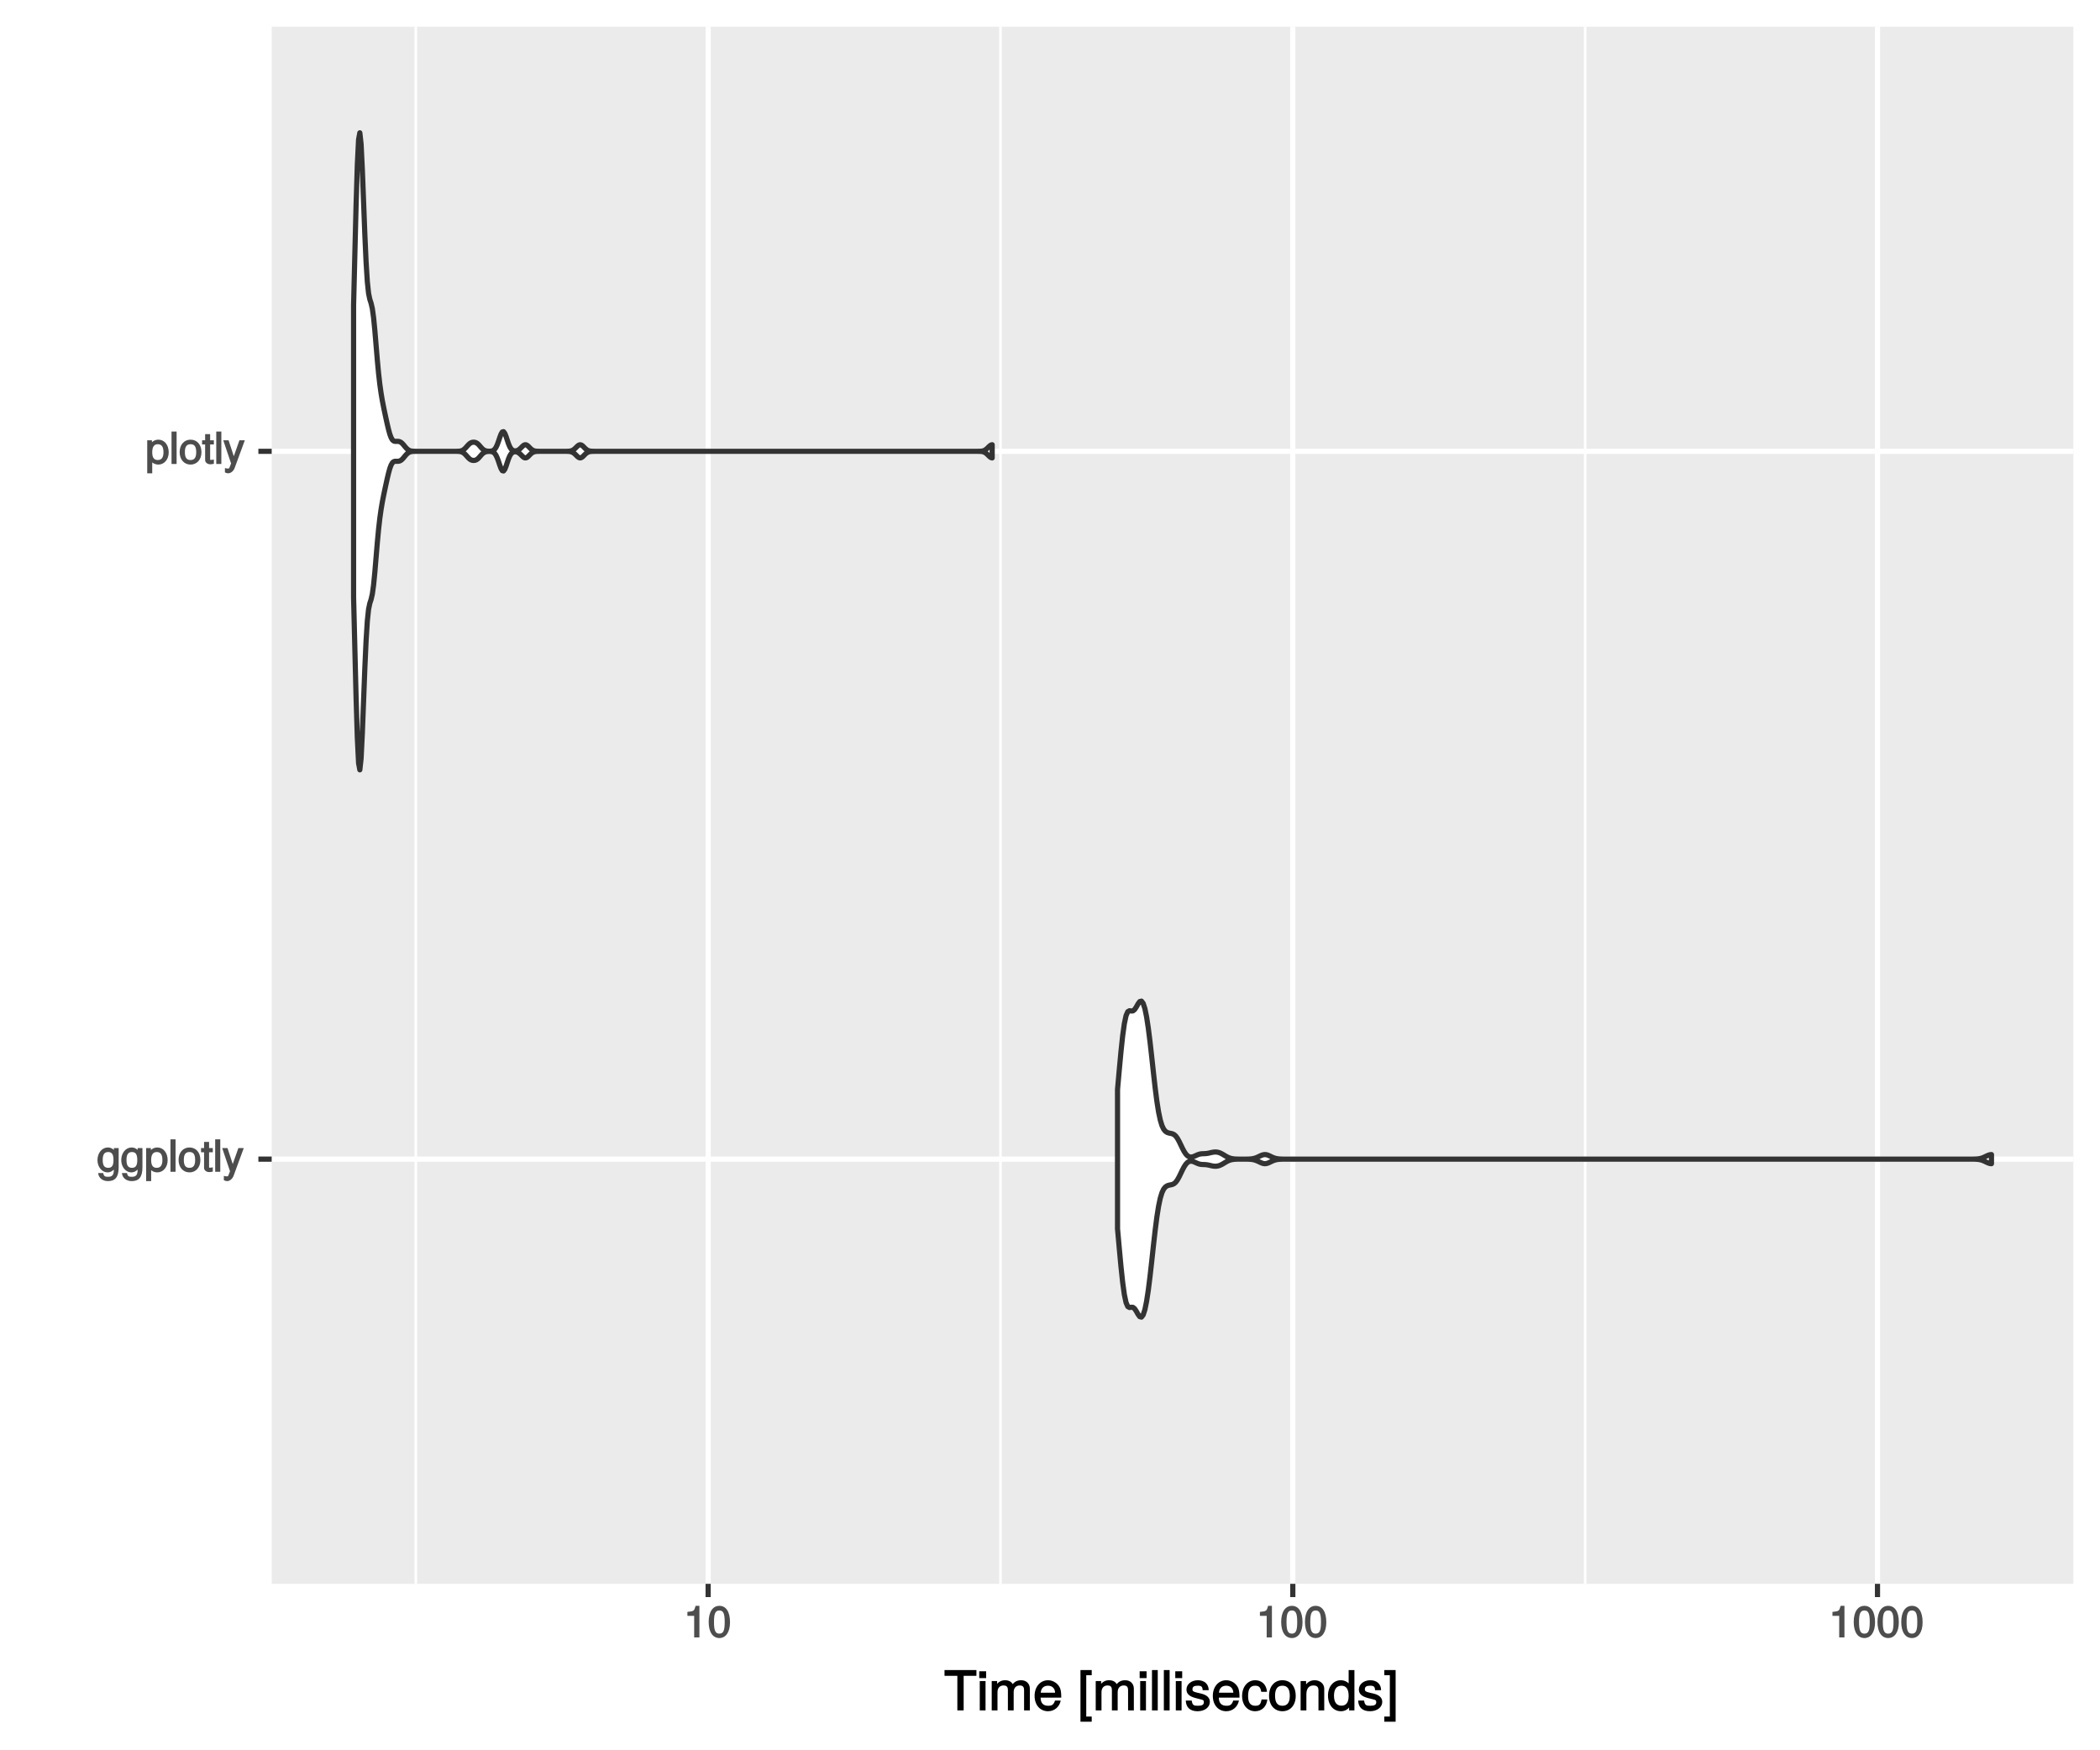<?xml version="1.0" encoding="UTF-8"?>
<svg xmlns="http://www.w3.org/2000/svg" xmlns:xlink="http://www.w3.org/1999/xlink" width="432pt" height="360pt" viewBox="0 0 432 360" version="1.1">
<defs>
<g>
<symbol overflow="visible" id="glyph0-0">
<path style="stroke:none;" d=""/>
</symbol>
<symbol overflow="visible" id="glyph0-1">
<path style="stroke:none;" d="M 4.453 -0.891 L 4.453 -4.875 L 3.469 -4.875 L 3.469 -4.078 L 3.734 -4.172 C 3.359 -4.719 2.812 -5 2.219 -5 C 1.047 -5 0.094 -3.891 0.094 -2.391 C 0.094 -0.938 1.078 0.125 2.156 0.125 C 2.734 0.125 3.25 -0.156 3.734 -0.734 L 3.469 -0.828 L 3.469 -0.516 C 3.469 0.703 3.125 1.031 2.266 1.031 C 1.688 1.031 1.391 0.953 1.281 0.266 L 0.234 0.266 C 0.328 1.266 1.156 1.922 2.25 1.922 C 3.688 1.922 4.453 1.141 4.453 -0.891 Z M 3.391 -2.406 C 3.391 -1.312 3.078 -0.812 2.312 -0.812 C 1.5 -0.812 1.172 -1.312 1.172 -2.438 C 1.172 -3.547 1.516 -4.062 2.297 -4.062 C 3.094 -4.062 3.391 -3.531 3.391 -2.406 Z M 3.391 -2.406 "/>
</symbol>
<symbol overflow="visible" id="glyph0-2">
<path style="stroke:none;" d="M 4.75 -2.391 C 4.75 -3.938 3.844 -5 2.625 -5 C 2 -5 1.375 -4.688 1.031 -4.141 L 1.297 -4.047 L 1.297 -4.875 L 0.328 -4.875 L 0.328 1.922 L 1.359 1.922 L 1.359 -0.688 L 1.094 -0.594 C 1.484 -0.109 2.031 0.125 2.625 0.125 C 3.812 0.125 4.75 -0.922 4.75 -2.391 Z M 3.672 -2.406 C 3.672 -1.359 3.297 -0.812 2.5 -0.812 C 1.719 -0.812 1.359 -1.312 1.359 -2.406 C 1.359 -3.484 1.719 -4.062 2.5 -4.062 C 3.312 -4.062 3.672 -3.516 3.672 -2.406 Z M 3.672 -2.406 "/>
</symbol>
<symbol overflow="visible" id="glyph0-3">
<path style="stroke:none;" d="M 1.484 -0.125 L 1.484 -6.672 L 0.438 -6.672 L 0.438 0 L 1.484 0 Z M 1.484 -0.125 "/>
</symbol>
<symbol overflow="visible" id="glyph0-4">
<path style="stroke:none;" d="M 4.641 -2.406 C 4.641 -4 3.719 -5 2.391 -5 C 1.094 -5 0.156 -3.984 0.156 -2.438 C 0.156 -0.891 1.094 0.125 2.406 0.125 C 3.688 0.125 4.641 -0.891 4.641 -2.406 Z M 3.562 -2.406 C 3.562 -1.328 3.203 -0.812 2.406 -0.812 C 1.578 -0.812 1.234 -1.312 1.234 -2.438 C 1.234 -3.547 1.578 -4.062 2.406 -4.062 C 3.234 -4.062 3.562 -3.547 3.562 -2.406 Z M 3.562 -2.406 "/>
</symbol>
<symbol overflow="visible" id="glyph0-5">
<path style="stroke:none;" d="M 2.391 -0.125 L 2.391 -0.922 C 2.141 -0.859 2.016 -0.844 1.875 -0.844 C 1.562 -0.844 1.625 -0.797 1.625 -1.125 L 1.625 -4.016 L 2.391 -4.016 L 2.391 -4.875 L 1.625 -4.875 L 1.625 -6.141 L 0.594 -6.141 L 0.594 -4.875 L -0.031 -4.875 L -0.031 -4.016 L 0.594 -4.016 L 0.594 -0.797 C 0.594 -0.328 1.062 0.062 1.641 0.062 C 1.812 0.062 1.984 0.047 2.391 -0.031 Z M 2.391 -0.125 "/>
</symbol>
<symbol overflow="visible" id="glyph0-6">
<path style="stroke:none;" d="M 4.203 -4.875 L 3.297 -4.875 L 1.984 -1.156 L 2.281 -1.156 L 1.062 -4.875 L -0.031 -4.875 L 1.578 -0.109 L 1.297 0.609 C 1.172 0.938 1.172 0.938 0.859 0.938 C 0.75 0.938 0.641 0.922 0.312 0.844 L 0.312 1.734 C 0.516 1.844 0.781 1.922 0.969 1.922 C 1.484 1.922 2.062 1.5 2.312 0.828 L 4.406 -4.875 Z M 4.203 -4.875 "/>
</symbol>
<symbol overflow="visible" id="glyph0-7">
<path style="stroke:none;" d="M 3.203 -0.125 L 3.203 -6.5 L 2.422 -6.5 C 2.109 -5.406 2.094 -5.406 0.734 -5.25 L 0.734 -4.438 L 2.125 -4.438 L 2.125 0 L 3.203 0 Z M 3.203 -0.125 "/>
</symbol>
<symbol overflow="visible" id="glyph0-8">
<path style="stroke:none;" d="M 4.609 -3.125 C 4.609 -5.297 3.781 -6.5 2.422 -6.5 C 1.078 -6.5 0.219 -5.281 0.219 -3.188 C 0.219 -1.078 1.078 0.125 2.422 0.125 C 3.734 0.125 4.609 -1.078 4.609 -3.125 Z M 3.516 -3.203 C 3.516 -1.438 3.266 -0.781 2.406 -0.781 C 1.578 -0.781 1.312 -1.469 1.312 -3.172 C 1.312 -4.875 1.578 -5.547 2.422 -5.547 C 3.25 -5.547 3.516 -4.875 3.516 -3.203 Z M 3.516 -3.203 "/>
</symbol>
<symbol overflow="visible" id="glyph1-0">
<path style="stroke:none;" d=""/>
</symbol>
<symbol overflow="visible" id="glyph1-1">
<path style="stroke:none;" d="M 6.656 -7.25 L 6.656 -8.297 L 0.094 -8.297 L 0.094 -7.109 L 2.734 -7.109 L 2.734 0 L 4.031 0 L 4.031 -7.109 L 6.656 -7.109 Z M 6.656 -7.25 "/>
</symbol>
<symbol overflow="visible" id="glyph1-2">
<path style="stroke:none;" d="M 1.812 -0.125 L 1.812 -6.031 L 0.625 -6.031 L 0.625 0 L 1.812 0 Z M 1.938 -6.766 L 1.938 -8.047 L 0.516 -8.047 L 0.516 -6.641 L 1.938 -6.641 Z M 1.938 -6.766 "/>
</symbol>
<symbol overflow="visible" id="glyph1-3">
<path style="stroke:none;" d="M 8.484 -0.125 L 8.484 -4.453 C 8.484 -5.484 7.781 -6.203 6.703 -6.203 C 5.938 -6.203 5.375 -5.922 4.953 -5.406 C 4.688 -5.891 4.141 -6.203 3.391 -6.203 C 2.625 -6.203 2.016 -5.875 1.516 -5.188 L 1.75 -5.078 L 1.75 -6.031 L 0.641 -6.031 L 0.641 0 L 1.828 0 L 1.828 -3.75 C 1.828 -4.594 2.297 -5.125 3.047 -5.125 C 3.734 -5.125 3.969 -4.844 3.969 -4.109 L 3.969 0 L 5.156 0 L 5.156 -3.75 C 5.156 -4.594 5.641 -5.125 6.391 -5.125 C 7.062 -5.125 7.297 -4.828 7.297 -4.109 L 7.297 0 L 8.484 0 Z M 8.484 -0.125 "/>
</symbol>
<symbol overflow="visible" id="glyph1-4">
<path style="stroke:none;" d="M 5.781 -2.75 C 5.781 -3.594 5.703 -4.109 5.547 -4.547 C 5.172 -5.484 4.156 -6.203 3.078 -6.203 C 1.469 -6.203 0.297 -4.875 0.297 -2.984 C 0.297 -1.094 1.438 0.172 3.062 0.172 C 4.375 0.172 5.422 -0.719 5.672 -2.031 L 4.5 -2.031 C 4.203 -1.125 3.828 -0.953 3.094 -0.953 C 2.141 -0.953 1.547 -1.438 1.531 -2.625 L 5.781 -2.625 Z M 4.75 -3.469 C 4.75 -3.469 4.562 -3.625 4.578 -3.641 L 1.562 -3.641 C 1.625 -4.516 2.141 -5.078 3.062 -5.078 C 3.969 -5.078 4.516 -4.469 4.516 -3.562 Z M 4.75 -3.469 "/>
</symbol>
<symbol overflow="visible" id="glyph1-5">
<path style="stroke:none;" d=""/>
</symbol>
<symbol overflow="visible" id="glyph1-6">
<path style="stroke:none;" d="M 2.875 2.203 L 2.875 1.266 L 1.75 1.266 L 1.75 -7.234 L 2.875 -7.234 L 2.875 -8.297 L 0.562 -8.297 L 0.562 2.328 L 2.875 2.328 Z M 2.875 2.203 "/>
</symbol>
<symbol overflow="visible" id="glyph1-7">
<path style="stroke:none;" d="M 1.797 -0.125 L 1.797 -8.297 L 0.609 -8.297 L 0.609 0 L 1.797 0 Z M 1.797 -0.125 "/>
</symbol>
<symbol overflow="visible" id="glyph1-8">
<path style="stroke:none;" d="M 5.188 -1.75 C 5.188 -2.609 4.562 -3.172 3.422 -3.453 L 2.547 -3.656 C 1.797 -3.844 1.609 -3.938 1.609 -4.344 C 1.609 -4.875 1.953 -5.078 2.688 -5.078 C 3.438 -5.078 3.688 -4.891 3.703 -4.156 L 4.953 -4.156 C 4.938 -5.422 4.062 -6.203 2.734 -6.203 C 1.391 -6.203 0.375 -5.375 0.375 -4.297 C 0.375 -3.406 0.984 -2.844 2.344 -2.516 L 3.203 -2.297 C 3.844 -2.141 3.953 -2.094 3.953 -1.672 C 3.953 -1.141 3.547 -0.953 2.75 -0.953 C 1.922 -0.953 1.594 -1.016 1.453 -2.031 L 0.234 -2.031 C 0.281 -0.562 1.172 0.172 2.672 0.172 C 4.125 0.172 5.188 -0.641 5.188 -1.75 Z M 5.188 -1.75 "/>
</symbol>
<symbol overflow="visible" id="glyph1-9">
<path style="stroke:none;" d="M 5.25 -2.25 L 4.203 -2.25 C 4.031 -1.188 3.703 -0.953 2.922 -0.953 C 1.906 -0.953 1.438 -1.594 1.438 -2.953 C 1.438 -4.406 1.891 -5.078 2.891 -5.078 C 3.656 -5.078 4 -4.766 4.141 -3.828 L 5.328 -3.828 C 5.203 -5.375 4.188 -6.203 2.906 -6.203 C 1.359 -6.203 0.203 -4.875 0.203 -2.953 C 0.203 -1.094 1.328 0.172 2.891 0.172 C 4.266 0.172 5.266 -0.797 5.391 -2.25 Z M 5.25 -2.25 "/>
</symbol>
<symbol overflow="visible" id="glyph1-10">
<path style="stroke:none;" d="M 5.734 -2.969 C 5.734 -4.969 4.656 -6.203 2.984 -6.203 C 1.375 -6.203 0.25 -4.953 0.25 -3.016 C 0.25 -1.078 1.359 0.172 3 0.172 C 4.625 0.172 5.734 -1.078 5.734 -2.969 Z M 4.516 -2.984 C 4.516 -1.625 4.016 -0.953 3 -0.953 C 1.984 -0.953 1.484 -1.609 1.484 -3.016 C 1.484 -4.406 1.984 -5.078 3 -5.078 C 4.031 -5.078 4.516 -4.406 4.516 -2.984 Z M 4.516 -2.984 "/>
</symbol>
<symbol overflow="visible" id="glyph1-11">
<path style="stroke:none;" d="M 5.484 -0.125 L 5.484 -4.484 C 5.484 -5.438 4.641 -6.203 3.531 -6.203 C 2.672 -6.203 2.031 -5.828 1.516 -5.031 L 1.75 -4.922 L 1.75 -6.031 L 0.625 -6.031 L 0.625 0 L 1.812 0 L 1.812 -3.312 C 1.812 -4.484 2.328 -5.125 3.25 -5.125 C 3.984 -5.125 4.297 -4.812 4.297 -4.125 L 4.297 0 L 5.484 0 Z M 5.484 -0.125 "/>
</symbol>
<symbol overflow="visible" id="glyph1-12">
<path style="stroke:none;" d="M 5.578 -0.125 L 5.578 -8.297 L 4.391 -8.297 L 4.391 -5.172 L 4.625 -5.266 C 4.234 -5.859 3.531 -6.203 2.766 -6.203 C 1.266 -6.203 0.141 -4.906 0.141 -3.062 C 0.141 -1.125 1.25 0.172 2.797 0.172 C 3.594 0.172 4.219 -0.172 4.719 -0.875 L 4.484 -0.984 L 4.484 0 L 5.578 0 Z M 4.391 -2.984 C 4.391 -1.656 3.891 -0.969 2.922 -0.969 C 1.906 -0.969 1.375 -1.672 1.375 -3.016 C 1.375 -4.359 1.906 -5.078 2.922 -5.078 C 3.906 -5.078 4.391 -4.328 4.391 -2.984 Z M 4.391 -2.984 "/>
</symbol>
<symbol overflow="visible" id="glyph1-13">
<path style="stroke:none;" d="M 2.438 2.203 L 2.438 -8.297 L 0.109 -8.297 L 0.109 -7.234 L 1.25 -7.234 L 1.25 1.266 L 0.109 1.266 L 0.109 2.328 L 2.438 2.328 Z M 2.438 2.203 "/>
</symbol>
</g>
<clipPath id="clip1">
  <path d="M 55.891 5.48 L 427 5.48 L 427 326 L 55.891 326 Z M 55.891 5.48 "/>
</clipPath>
<clipPath id="clip2">
  <path d="M 85 5.48 L 86 5.48 L 86 326.758 L 85 326.758 Z M 85 5.48 "/>
</clipPath>
<clipPath id="clip3">
  <path d="M 205 5.48 L 207 5.48 L 207 326.758 L 205 326.758 Z M 205 5.48 "/>
</clipPath>
<clipPath id="clip4">
  <path d="M 325 5.48 L 327 5.48 L 327 326.758 L 325 326.758 Z M 325 5.48 "/>
</clipPath>
<clipPath id="clip5">
  <path d="M 55.891 237 L 427.52 237 L 427.52 239 L 55.891 239 Z M 55.891 237 "/>
</clipPath>
<clipPath id="clip6">
  <path d="M 55.891 92 L 427.52 92 L 427.52 94 L 55.891 94 Z M 55.891 92 "/>
</clipPath>
<clipPath id="clip7">
  <path d="M 145 5.48 L 147 5.48 L 147 326.758 L 145 326.758 Z M 145 5.48 "/>
</clipPath>
<clipPath id="clip8">
  <path d="M 265 5.48 L 267 5.48 L 267 326.758 L 265 326.758 Z M 265 5.48 "/>
</clipPath>
<clipPath id="clip9">
  <path d="M 385 5.48 L 387 5.48 L 387 326.758 L 385 326.758 Z M 385 5.48 "/>
</clipPath>
</defs>
<g id="surface2">
<rect x="0" y="0" width="432" height="360" style="fill:rgb(100%,100%,100%);fill-opacity:1;stroke:none;"/>
<rect x="0" y="0" width="432" height="360" style="fill:rgb(100%,100%,100%);fill-opacity:1;stroke:none;"/>
<path style="fill:none;stroke-width:1.067;stroke-linecap:round;stroke-linejoin:round;stroke:rgb(100%,100%,100%);stroke-opacity:1;stroke-miterlimit:10;" d="M 0 360 L 432 360 L 432 0 L 0 0 Z M 0 360 "/>
<g clip-path="url(#clip1)" clip-rule="nonzero">
<path style=" stroke:none;fill-rule:nonzero;fill:rgb(92.157%,92.157%,92.157%);fill-opacity:1;" d="M 55.891 325.758 L 426.52 325.758 L 426.52 5.48 L 55.891 5.48 Z M 55.891 325.758 "/>
</g>
<g clip-path="url(#clip2)" clip-rule="nonzero">
<path style="fill:none;stroke-width:0.533;stroke-linecap:butt;stroke-linejoin:round;stroke:rgb(100%,100%,100%);stroke-opacity:1;stroke-miterlimit:10;" d="M 85.535 325.758 L 85.535 5.48 "/>
</g>
<g clip-path="url(#clip3)" clip-rule="nonzero">
<path style="fill:none;stroke-width:0.533;stroke-linecap:butt;stroke-linejoin:round;stroke:rgb(100%,100%,100%);stroke-opacity:1;stroke-miterlimit:10;" d="M 205.812 325.758 L 205.812 5.48 "/>
</g>
<g clip-path="url(#clip4)" clip-rule="nonzero">
<path style="fill:none;stroke-width:0.533;stroke-linecap:butt;stroke-linejoin:round;stroke:rgb(100%,100%,100%);stroke-opacity:1;stroke-miterlimit:10;" d="M 326.09 325.758 L 326.09 5.48 "/>
</g>
<g clip-path="url(#clip5)" clip-rule="nonzero">
<path style="fill:none;stroke-width:1.067;stroke-linecap:butt;stroke-linejoin:round;stroke:rgb(100%,100%,100%);stroke-opacity:1;stroke-miterlimit:10;" d="M 55.891 238.41 L 426.52 238.41 "/>
</g>
<g clip-path="url(#clip6)" clip-rule="nonzero">
<path style="fill:none;stroke-width:1.067;stroke-linecap:butt;stroke-linejoin:round;stroke:rgb(100%,100%,100%);stroke-opacity:1;stroke-miterlimit:10;" d="M 55.891 92.828 L 426.52 92.828 "/>
</g>
<g clip-path="url(#clip7)" clip-rule="nonzero">
<path style="fill:none;stroke-width:1.067;stroke-linecap:butt;stroke-linejoin:round;stroke:rgb(100%,100%,100%);stroke-opacity:1;stroke-miterlimit:10;" d="M 145.676 325.758 L 145.676 5.48 "/>
</g>
<g clip-path="url(#clip8)" clip-rule="nonzero">
<path style="fill:none;stroke-width:1.067;stroke-linecap:butt;stroke-linejoin:round;stroke:rgb(100%,100%,100%);stroke-opacity:1;stroke-miterlimit:10;" d="M 265.949 325.758 L 265.949 5.48 "/>
</g>
<g clip-path="url(#clip9)" clip-rule="nonzero">
<path style="fill:none;stroke-width:1.067;stroke-linecap:butt;stroke-linejoin:round;stroke:rgb(100%,100%,100%);stroke-opacity:1;stroke-miterlimit:10;" d="M 386.227 325.758 L 386.227 5.48 "/>
</g>
<path style="fill-rule:nonzero;fill:rgb(100%,100%,100%);fill-opacity:1;stroke-width:1.067;stroke-linecap:round;stroke-linejoin:round;stroke:rgb(20%,20%,20%);stroke-opacity:1;stroke-miterlimit:10;" d="M 229.891 252.734 L 230.242 256.656 L 230.594 260.445 L 230.945 263.746 L 231.297 266.281 L 231.648 267.922 L 232 268.73 L 232.352 268.93 L 232.703 268.875 L 233.055 268.895 L 233.406 269.168 L 233.758 269.699 L 234.109 270.328 L 234.461 270.809 L 234.816 270.902 L 235.168 270.449 L 235.52 269.367 L 235.871 267.652 L 236.223 265.355 L 236.574 262.562 L 236.926 259.441 L 237.277 256.203 L 237.629 253.098 L 237.98 250.352 L 238.332 248.121 L 238.684 246.449 L 239.035 245.301 L 239.387 244.566 L 239.738 244.137 L 240.094 243.898 L 240.445 243.777 L 240.797 243.707 L 241.148 243.629 L 241.5 243.469 L 241.852 243.168 L 242.203 242.695 L 242.555 242.066 L 242.906 241.344 L 243.258 240.609 L 243.609 239.953 L 243.961 239.43 L 244.312 239.07 L 244.664 238.875 L 245.016 238.824 L 245.371 238.883 L 245.723 239.012 L 246.074 239.176 L 246.426 239.328 L 246.777 239.441 L 247.129 239.5 L 247.48 239.52 L 247.832 239.531 L 248.184 239.559 L 248.535 239.617 L 248.887 239.695 L 249.238 239.777 L 249.59 239.844 L 249.941 239.875 L 250.297 239.859 L 250.648 239.793 L 251 239.672 L 251.352 239.504 L 251.703 239.301 L 252.055 239.086 L 252.406 238.883 L 252.758 238.715 L 253.109 238.59 L 253.461 238.508 L 253.812 238.457 L 254.164 238.43 L 254.516 238.418 L 255.219 238.41 L 256.277 238.41 L 256.629 238.418 L 256.98 238.43 L 257.332 238.453 L 257.684 238.5 L 258.035 238.574 L 258.387 238.688 L 258.738 238.832 L 259.09 239 L 259.441 239.164 L 259.793 239.293 L 260.145 239.352 L 260.496 239.324 L 260.852 239.219 L 261.203 239.062 L 261.555 238.891 L 261.906 238.73 L 262.258 238.605 L 262.609 238.52 L 262.961 238.465 L 263.312 238.438 L 263.664 238.422 L 264.016 238.414 L 264.367 238.41 L 405.453 238.41 L 406.156 238.418 L 406.508 238.434 L 406.859 238.457 L 407.211 238.508 L 407.562 238.586 L 407.914 238.707 L 408.266 238.859 L 408.617 239.031 L 408.969 239.191 L 409.32 239.309 L 409.672 239.348 L 409.672 237.469 L 409.32 237.512 L 408.969 237.625 L 408.617 237.785 L 408.266 237.957 L 407.914 238.113 L 407.562 238.23 L 407.211 238.312 L 406.859 238.359 L 406.508 238.387 L 406.156 238.398 L 405.805 238.406 L 405.453 238.406 L 405.102 238.41 L 264.719 238.41 L 264.367 238.406 L 264.016 238.406 L 263.664 238.398 L 263.312 238.383 L 262.961 238.352 L 262.609 238.297 L 262.258 238.211 L 261.906 238.086 L 261.555 237.93 L 261.203 237.754 L 260.852 237.598 L 260.496 237.492 L 260.145 237.469 L 259.793 237.527 L 259.441 237.652 L 259.09 237.816 L 258.738 237.984 L 258.387 238.133 L 258.035 238.242 L 257.684 238.32 L 257.332 238.363 L 256.98 238.391 L 256.629 238.402 L 256.277 238.406 L 255.926 238.406 L 255.574 238.41 L 255.219 238.406 L 254.867 238.406 L 254.516 238.398 L 254.164 238.387 L 253.812 238.359 L 253.461 238.309 L 253.109 238.227 L 252.758 238.102 L 252.406 237.934 L 252.055 237.734 L 251.703 237.52 L 251.352 237.316 L 251 237.145 L 250.648 237.023 L 250.297 236.957 L 249.941 236.941 L 249.59 236.977 L 249.238 237.039 L 248.887 237.125 L 248.535 237.203 L 248.184 237.258 L 247.832 237.285 L 247.48 237.297 L 247.129 237.316 L 246.777 237.375 L 246.426 237.488 L 246.074 237.645 L 245.723 237.805 L 245.371 237.934 L 245.016 237.992 L 244.664 237.941 L 244.312 237.746 L 243.961 237.391 L 243.609 236.867 L 243.258 236.207 L 242.906 235.473 L 242.555 234.75 L 242.203 234.121 L 241.852 233.648 L 241.5 233.348 L 241.148 233.188 L 240.797 233.109 L 240.445 233.039 L 240.094 232.918 L 239.738 232.68 L 239.387 232.25 L 239.035 231.516 L 238.684 230.367 L 238.332 228.699 L 237.98 226.465 L 237.629 223.719 L 237.277 220.613 L 236.926 217.375 L 236.574 214.254 L 236.223 211.465 L 235.871 209.164 L 235.52 207.449 L 235.168 206.371 L 234.816 205.914 L 234.461 206.008 L 234.109 206.488 L 233.758 207.117 L 233.406 207.648 L 233.055 207.922 L 232.703 207.941 L 232.352 207.887 L 232 208.086 L 231.648 208.895 L 231.297 210.535 L 230.945 213.07 L 230.594 216.371 L 230.242 220.164 L 229.891 224.086 Z M 229.891 252.734 "/>
<path style="fill-rule:nonzero;fill:rgb(100%,100%,100%);fill-opacity:1;stroke-width:1.067;stroke-linecap:round;stroke-linejoin:round;stroke:rgb(20%,20%,20%);stroke-opacity:1;stroke-miterlimit:10;" d="M 72.738 122.863 L 72.996 133.277 L 73.25 143.414 L 73.508 151.746 L 73.766 156.957 L 74.023 158.34 L 74.281 156.008 L 74.535 150.84 L 74.793 144.188 L 75.051 137.457 L 75.309 131.77 L 75.566 127.719 L 75.82 125.316 L 76.078 124.086 L 76.336 123.297 L 76.594 122.188 L 76.852 120.324 L 77.109 117.715 L 77.363 114.668 L 77.621 111.605 L 77.879 108.863 L 78.137 106.59 L 78.395 104.762 L 78.648 103.262 L 78.906 101.945 L 79.164 100.711 L 79.422 99.512 L 79.68 98.352 L 79.938 97.277 L 80.191 96.359 L 80.449 95.664 L 80.707 95.207 L 80.965 94.969 L 81.223 94.883 L 81.477 94.875 L 81.734 94.883 L 81.992 94.867 L 82.25 94.801 L 82.508 94.66 L 82.762 94.441 L 83.02 94.156 L 83.277 93.84 L 83.535 93.539 L 83.793 93.281 L 84.051 93.094 L 84.305 92.969 L 84.562 92.895 L 84.82 92.855 L 85.078 92.84 L 85.336 92.832 L 85.59 92.828 L 93.816 92.828 L 94.074 92.832 L 94.332 92.844 L 94.59 92.867 L 94.848 92.918 L 95.102 93.008 L 95.359 93.156 L 95.617 93.371 L 95.875 93.637 L 96.133 93.93 L 96.391 94.211 L 96.645 94.438 L 96.902 94.594 L 97.16 94.676 L 97.418 94.703 L 97.676 94.684 L 97.93 94.602 L 98.188 94.449 L 98.445 94.223 L 98.703 93.934 L 98.961 93.629 L 99.215 93.359 L 99.473 93.148 L 99.73 93.004 L 99.988 92.914 L 100.246 92.867 L 100.504 92.848 L 100.758 92.848 L 101.016 92.867 L 101.273 92.926 L 101.531 93.047 L 101.789 93.277 L 102.043 93.656 L 102.301 94.211 L 102.559 94.918 L 102.816 95.691 L 103.074 96.375 L 103.332 96.809 L 103.586 96.867 L 103.844 96.531 L 104.102 95.891 L 104.359 95.105 L 104.617 94.355 L 104.871 93.758 L 105.129 93.34 L 105.387 93.09 L 105.645 92.957 L 105.902 92.91 L 106.156 92.922 L 106.414 92.992 L 106.672 93.121 L 106.93 93.316 L 107.188 93.559 L 107.445 93.82 L 107.699 94.047 L 107.957 94.176 L 108.215 94.176 L 108.473 94.043 L 108.73 93.816 L 108.984 93.551 L 109.242 93.301 L 109.5 93.109 L 109.758 92.977 L 110.016 92.898 L 110.27 92.859 L 110.527 92.84 L 110.785 92.832 L 111.043 92.828 L 116.441 92.828 L 116.699 92.832 L 116.957 92.844 L 117.211 92.867 L 117.469 92.918 L 117.727 93.008 L 117.984 93.152 L 118.242 93.355 L 118.496 93.605 L 118.754 93.863 L 119.012 94.07 L 119.27 94.18 L 119.527 94.152 L 119.785 94.004 L 120.039 93.77 L 120.297 93.504 L 120.555 93.266 L 120.812 93.082 L 121.07 92.961 L 121.324 92.891 L 121.582 92.855 L 121.84 92.84 L 122.098 92.832 L 122.355 92.828 L 201.023 92.828 L 201.277 92.832 L 201.535 92.836 L 201.793 92.848 L 202.051 92.879 L 202.309 92.941 L 202.562 93.047 L 202.82 93.211 L 203.078 93.43 L 203.336 93.688 L 203.594 93.934 L 203.848 94.117 L 204.105 94.184 L 204.105 91.473 L 203.848 91.539 L 203.594 91.723 L 203.336 91.969 L 203.078 92.227 L 202.82 92.445 L 202.562 92.609 L 202.309 92.715 L 202.051 92.777 L 201.793 92.809 L 201.535 92.82 L 201.277 92.824 L 201.023 92.828 L 122.355 92.828 L 122.098 92.824 L 121.84 92.816 L 121.582 92.801 L 121.324 92.766 L 121.07 92.695 L 120.812 92.574 L 120.555 92.391 L 120.297 92.152 L 120.039 91.887 L 119.785 91.652 L 119.527 91.504 L 119.27 91.477 L 119.012 91.586 L 118.754 91.793 L 118.496 92.051 L 118.242 92.297 L 117.984 92.504 L 117.727 92.648 L 117.469 92.738 L 117.211 92.789 L 116.957 92.812 L 116.699 92.824 L 116.441 92.828 L 111.043 92.828 L 110.785 92.824 L 110.527 92.816 L 110.27 92.797 L 110.016 92.758 L 109.758 92.68 L 109.5 92.547 L 109.242 92.355 L 108.984 92.105 L 108.73 91.84 L 108.473 91.613 L 108.215 91.48 L 107.957 91.48 L 107.699 91.609 L 107.445 91.836 L 107.188 92.094 L 106.93 92.34 L 106.672 92.535 L 106.414 92.664 L 106.156 92.734 L 105.902 92.746 L 105.645 92.699 L 105.387 92.566 L 105.129 92.316 L 104.871 91.898 L 104.617 91.301 L 104.359 90.547 L 104.102 89.766 L 103.844 89.125 L 103.586 88.789 L 103.332 88.848 L 103.074 89.281 L 102.816 89.965 L 102.559 90.738 L 102.301 91.445 L 102.043 92 L 101.789 92.379 L 101.531 92.609 L 101.273 92.73 L 101.016 92.789 L 100.758 92.809 L 100.504 92.809 L 100.246 92.789 L 99.988 92.742 L 99.73 92.652 L 99.473 92.508 L 99.215 92.297 L 98.961 92.023 L 98.703 91.723 L 98.445 91.434 L 98.188 91.207 L 97.93 91.055 L 97.676 90.973 L 97.418 90.949 L 97.16 90.977 L 96.902 91.062 L 96.645 91.219 L 96.391 91.445 L 96.133 91.727 L 95.875 92.02 L 95.617 92.285 L 95.359 92.5 L 95.102 92.648 L 94.848 92.738 L 94.59 92.789 L 94.332 92.812 L 94.074 92.824 L 93.816 92.828 L 85.59 92.828 L 85.336 92.824 L 85.078 92.816 L 84.82 92.797 L 84.562 92.762 L 84.305 92.688 L 84.051 92.562 L 83.793 92.375 L 83.535 92.117 L 83.277 91.816 L 83.02 91.5 L 82.762 91.215 L 82.508 90.996 L 82.25 90.855 L 81.992 90.789 L 81.734 90.773 L 81.477 90.781 L 81.223 90.773 L 80.965 90.688 L 80.707 90.449 L 80.449 89.992 L 80.191 89.297 L 79.938 88.379 L 79.68 87.305 L 79.422 86.145 L 79.164 84.945 L 78.906 83.711 L 78.648 82.395 L 78.395 80.895 L 78.137 79.066 L 77.879 76.793 L 77.621 74.051 L 77.363 70.988 L 77.109 67.941 L 76.852 65.332 L 76.594 63.469 L 76.336 62.359 L 76.078 61.566 L 75.82 60.34 L 75.566 57.938 L 75.309 53.887 L 75.051 48.199 L 74.793 41.469 L 74.535 34.816 L 74.281 29.648 L 74.023 27.316 L 73.766 28.699 L 73.508 33.91 L 73.25 42.242 L 72.996 52.379 L 72.738 62.793 Z M 72.738 122.863 "/>
<g style="fill:rgb(30.196%,30.196%,30.196%);fill-opacity:1;">
  <use xlink:href="#glyph0-1" x="19.957" y="241.013"/>
  <use xlink:href="#glyph0-1" x="24.848" y="241.013"/>
  <use xlink:href="#glyph0-2" x="29.738" y="241.013"/>
  <use xlink:href="#glyph0-3" x="34.629" y="241.013"/>
  <use xlink:href="#glyph0-4" x="36.582" y="241.013"/>
  <use xlink:href="#glyph0-5" x="41.385" y="241.013"/>
  <use xlink:href="#glyph0-3" x="43.83" y="241.013"/>
  <use xlink:href="#glyph0-6" x="45.739" y="241.013"/>
</g>
<g style="fill:rgb(30.196%,30.196%,30.196%);fill-opacity:1;">
  <use xlink:href="#glyph0-2" x="29.957" y="95.431"/>
  <use xlink:href="#glyph0-3" x="34.848" y="95.431"/>
  <use xlink:href="#glyph0-4" x="36.801" y="95.431"/>
  <use xlink:href="#glyph0-5" x="41.604" y="95.431"/>
  <use xlink:href="#glyph0-3" x="44.049" y="95.431"/>
  <use xlink:href="#glyph0-6" x="45.958" y="95.431"/>
</g>
<path style="fill:none;stroke-width:1.067;stroke-linecap:butt;stroke-linejoin:round;stroke:rgb(20%,20%,20%);stroke-opacity:1;stroke-miterlimit:10;" d="M 53.152 238.41 L 55.891 238.41 "/>
<path style="fill:none;stroke-width:1.067;stroke-linecap:butt;stroke-linejoin:round;stroke:rgb(20%,20%,20%);stroke-opacity:1;stroke-miterlimit:10;" d="M 53.152 92.828 L 55.891 92.828 "/>
<path style="fill:none;stroke-width:1.067;stroke-linecap:butt;stroke-linejoin:round;stroke:rgb(20%,20%,20%);stroke-opacity:1;stroke-miterlimit:10;" d="M 145.676 328.496 L 145.676 325.758 "/>
<path style="fill:none;stroke-width:1.067;stroke-linecap:butt;stroke-linejoin:round;stroke:rgb(20%,20%,20%);stroke-opacity:1;stroke-miterlimit:10;" d="M 265.949 328.496 L 265.949 325.758 "/>
<path style="fill:none;stroke-width:1.067;stroke-linecap:butt;stroke-linejoin:round;stroke:rgb(20%,20%,20%);stroke-opacity:1;stroke-miterlimit:10;" d="M 386.227 328.496 L 386.227 325.758 "/>
<g style="fill:rgb(30.196%,30.196%,30.196%);fill-opacity:1;">
  <use xlink:href="#glyph0-7" x="140.676" y="336.79"/>
  <use xlink:href="#glyph0-8" x="145.566" y="336.79"/>
</g>
<g style="fill:rgb(30.196%,30.196%,30.196%);fill-opacity:1;">
  <use xlink:href="#glyph0-7" x="258.449" y="336.79"/>
  <use xlink:href="#glyph0-8" x="263.34" y="336.79"/>
  <use xlink:href="#glyph0-8" x="268.23" y="336.79"/>
</g>
<g style="fill:rgb(30.196%,30.196%,30.196%);fill-opacity:1;">
  <use xlink:href="#glyph0-7" x="376.227" y="336.79"/>
  <use xlink:href="#glyph0-8" x="381.117" y="336.79"/>
  <use xlink:href="#glyph0-8" x="386.008" y="336.79"/>
  <use xlink:href="#glyph0-8" x="390.898" y="336.79"/>
</g>
<g style="fill:rgb(0%,0%,0%);fill-opacity:1;">
  <use xlink:href="#glyph1-1" x="194.207" y="351.796"/>
  <use xlink:href="#glyph1-2" x="200.928" y="351.796"/>
  <use xlink:href="#glyph1-3" x="203.37" y="351.796"/>
  <use xlink:href="#glyph1-4" x="212.533" y="351.796"/>
  <use xlink:href="#glyph1-5" x="218.649" y="351.796"/>
  <use xlink:href="#glyph1-6" x="221.707" y="351.796"/>
  <use xlink:href="#glyph1-3" x="224.765" y="351.796"/>
  <use xlink:href="#glyph1-2" x="233.928" y="351.796"/>
  <use xlink:href="#glyph1-7" x="236.37" y="351.796"/>
  <use xlink:href="#glyph1-7" x="238.812" y="351.796"/>
  <use xlink:href="#glyph1-2" x="241.255" y="351.796"/>
  <use xlink:href="#glyph1-8" x="243.697" y="351.796"/>
  <use xlink:href="#glyph1-4" x="249.197" y="351.796"/>
  <use xlink:href="#glyph1-9" x="255.313" y="351.796"/>
  <use xlink:href="#glyph1-10" x="260.813" y="351.796"/>
  <use xlink:href="#glyph1-11" x="266.93" y="351.796"/>
  <use xlink:href="#glyph1-12" x="273.046" y="351.796"/>
  <use xlink:href="#glyph1-8" x="279.162" y="351.796"/>
  <use xlink:href="#glyph1-13" x="284.662" y="351.796"/>
</g>
</g>
</svg>
